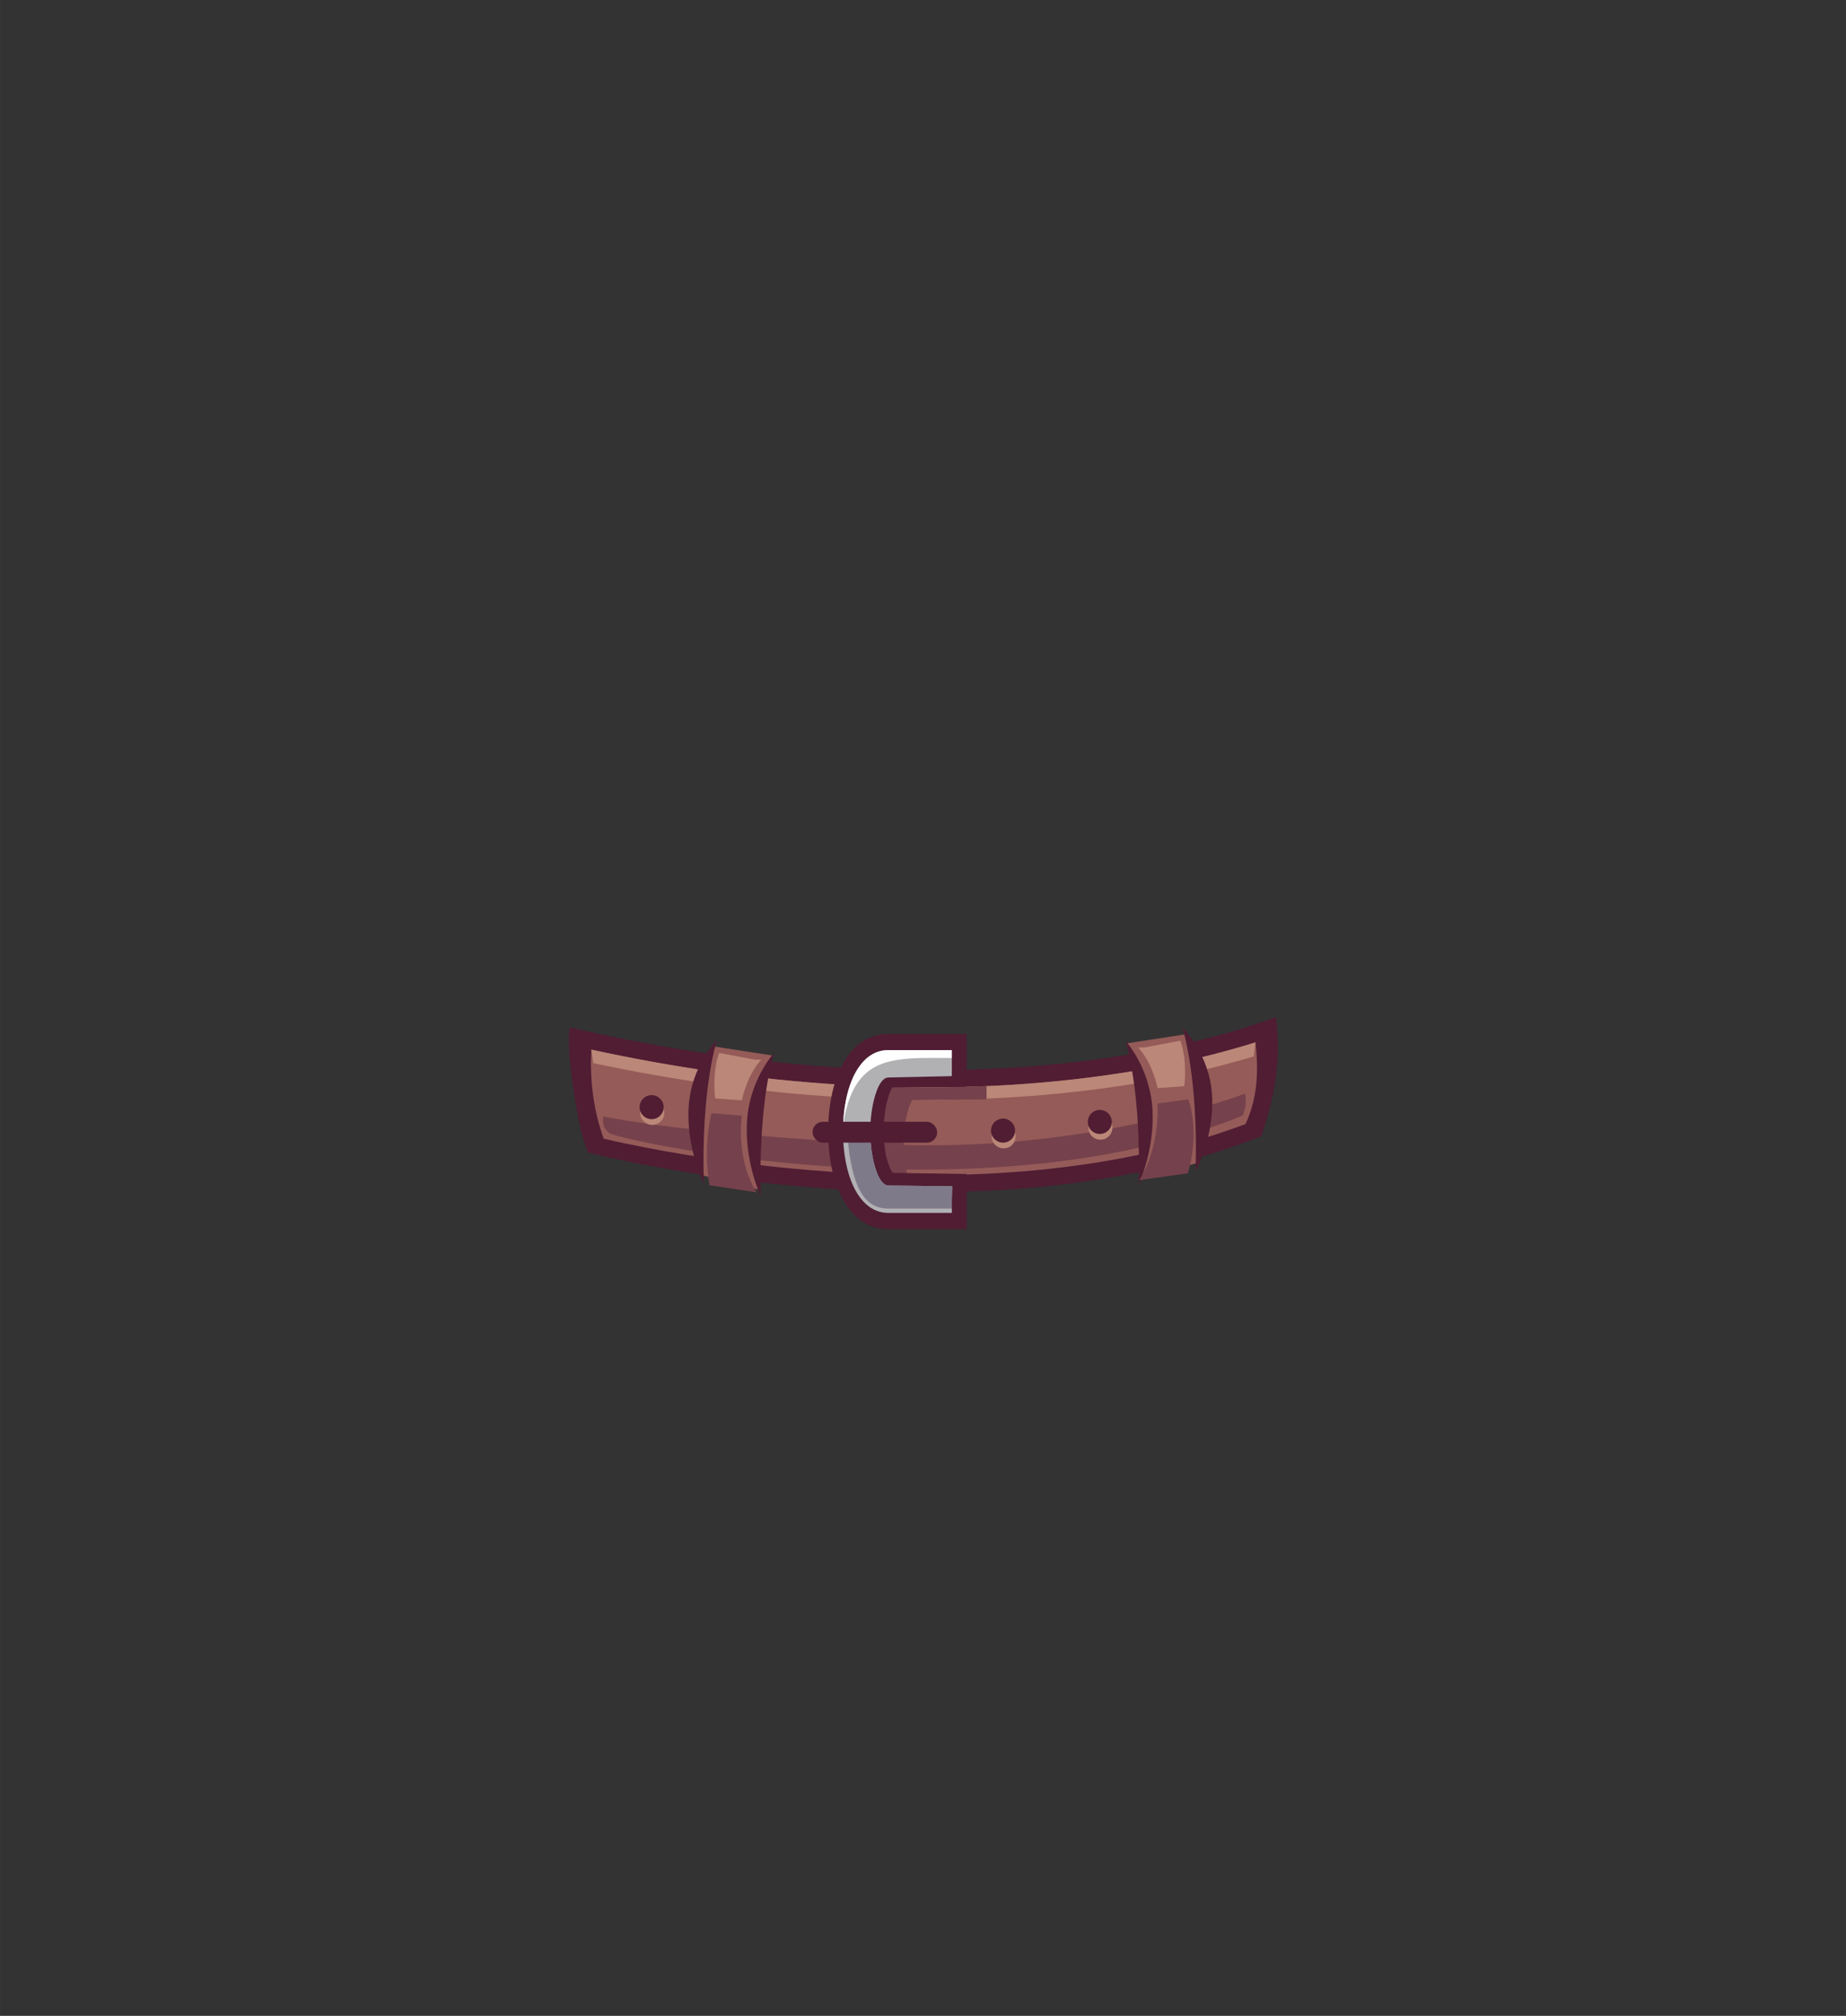<?xml version="1.0" encoding="UTF-8"?>
<!DOCTYPE svg PUBLIC "-//W3C//DTD SVG 1.1//EN" "http://www.w3.org/Graphics/SVG/1.1/DTD/svg11.dtd">
<!-- Creator: CorelDRAW -->
<svg xmlns="http://www.w3.org/2000/svg" xml:space="preserve" width="161.909mm" height="176.792mm" style="shape-rendering:geometricPrecision; text-rendering:geometricPrecision; image-rendering:optimizeQuality; fill-rule:evenodd; clip-rule:evenodd"
viewBox="0 0 35.332 38.58"
 xmlns:xlink="http://www.w3.org/1999/xlink">
 <rect x="0" y="0" width="35.332" height="38.58" fill="#333333" stroke="none"/>
 <defs>
  <style type="text/css">
   <![CDATA[
    .fil9 {fill:none}
    .fil2 {fill:#501D33}
    .fil4 {fill:#75414C}
    .fil3 {fill:#955B58}
    .fil1 {fill:#9E7A65}
    .fil5 {fill:#BB8778}
    .fil0 {fill:#C7A989}
    .fil8 {fill:#7F7A8A;fill-rule:nonzero}
    .fil6 {fill:#B1B1B4;fill-rule:nonzero}
    .fil7 {fill:white;fill-rule:nonzero}
   ]]>
  </style>
 </defs>
 <g id="Layer_x0020_1">
  <g id="_120729656">
   <path id="_120731864" class="fil0" d="M11.532 20.336l-0.035 -0.282c3.666,1.129 8.622,1.129 12.288,0l-0.019 0.154c-6.134,1.819 -11.629,0.306 -12.233,0.128z"/>
   <path id="_120731792" class="fil1" d="M23.854 20.737c0,0 -1.879,0.799 -5.069,0.885 0,0 2.186,0.319 5.139,-0.59l0.084 -0.254 -0.155 -0.04z"/>
   <path id="_120731720" class="fil2" d="M11.479 20.614c0,0 1.681,0.811 4.536,1.007 0,0 -2.09,0.148 -4.49,-0.571l-0.028 -0.273 -0.018 -0.163z"/>
   <path id="_120731648" class="fil2" d="M17.385 20.807c0,0 0.2,2.028 0.247,2.028 0.047,0 0.121,-2.028 0.121,-2.028l-0.368 0z"/>
   <path id="_120731576" class="fil2" d="M24.422 19.458c0,0 -5.068,2.161 -13.505,0.206 -0.105,0.129 0.083,1.785 0.334,2.392 0,0 7.305,1.904 12.887,-0.309 0.245,-0.694 0.393,-1.432 0.283,-2.289z"/>
   <path id="_120731504" class="fil3" d="M11.317 20.088c-0.026,0.552 0.027,1.117 0.237,1.705 0.271,0.064 0.548,0.119 0.818,0.172 0.884,0.171 1.78,0.299 2.675,0.388 2.496,0.247 5.19,0.202 7.62,-0.462 0.396,-0.108 0.787,-0.234 1.171,-0.378 0.229,-0.485 0.256,-1.014 0.191,-1.564 -0.149,0.048 -0.299,0.091 -0.441,0.131 -0.884,0.251 -1.802,0.423 -2.713,0.539 -3.163,0.403 -6.444,0.146 -9.558,-0.53z"/>
   <path id="_120731432" class="fil4" d="M11.654 21.68c2.1822e-005,0.096 7.135,1.725 12.128,-0.329 0.071,-0.159 0.075,-0.295 0.047,-0.421 0,0 -3.066,1.183 -7.026,0.962 -3.96,-0.221 -5.254,-0.526 -5.254,-0.526 -0.015,0.111 -0.013,0.219 0.104,0.313z"/>
   <path id="_120731360" class="fil5" d="M21.062 21.352c0.127,0 0.23,0.103 0.23,0.23 0,0.127 -0.103,0.23 -0.23,0.23 -0.127,0 -0.23,-0.103 -0.23,-0.23 0,-0.127 0.103,-0.23 0.23,-0.23z"/>
   <path id="_120731288" class="fil5" d="M11.317 20.088c0.013,0.086 0.027,0.172 0.04,0.259 3.125,0.663 6.409,0.91 9.578,0.506 0.928,-0.118 1.863,-0.293 2.764,-0.549 0.097,-0.027 0.197,-0.056 0.298,-0.087l0.033 -0.269c-0.149,0.048 -0.299,0.091 -0.441,0.131 -0.884,0.251 -1.802,0.423 -2.713,0.539 -3.163,0.403 -6.444,0.146 -9.558,-0.53z"/>
   <path id="_120731216" class="fil4" d="M16.273 22.448c0.365,0.021 0.732,0.034 1.101,0.04 -0.018,-0.053 -0.031,-0.104 -0.037,-0.136 -0.029,-0.152 -0.041,-0.309 -0.041,-0.464 0,-0.154 0.012,-0.312 0.041,-0.464 0.015,-0.078 0.065,-0.292 0.126,-0.37l1.419 -0.015 0 -0.254c-0.815,0.035 -1.633,0.031 -2.451,-0.009 -0.064,0.154 -0.11,0.316 -0.14,0.473 -0.041,0.214 -0.06,0.434 -0.06,0.651 0,0.182 0.013,0.367 0.042,0.548z"/>
   <path id="_120731144" class="fil2" d="M17.082 20.81c-0.062,0.077 -0.111,0.292 -0.126,0.37 -0.029,0.152 -0.041,0.309 -0.041,0.464 0,0.154 0.012,0.312 0.041,0.464 0.015,0.078 0.071,0.262 0.132,0.339l1.413 0.021 0 1.056 -1.504 0c-0.664,0 -0.979,-0.65 -1.087,-1.217 -0.041,-0.214 -0.06,-0.434 -0.06,-0.651 0,-0.217 0.019,-0.437 0.06,-0.651 0.108,-0.566 0.423,-1.217 1.087,-1.217l1.504 0 0 1.007 -1.419 0.015z"/>
   <path id="_120731072" class="fil6" d="M18.224 22.704l-0.006 0.247 0 0.262 -0.262 0 -0.95 0c-0.445,0 -0.714,-0.43 -0.819,-0.98 -0.035,-0.185 -0.053,-0.383 -0.053,-0.578 0,-0.195 0.018,-0.393 0.053,-0.578 0.105,-0.55 0.374,-0.98 0.819,-0.98l0.95 0 0.262 0 0 0.262 0 0.236 -1.212 0.026c-0.141,0 -0.247,0.242 -0.306,0.552 -0.028,0.149 -0.043,0.314 -0.043,0.482 0,0.168 0.014,0.333 0.043,0.482 0.059,0.31 0.165,0.552 0.306,0.552l1.218 0.015z"/>
   <path id="_120731000" class="fil7" d="M16.136 21.545c0.005,-0.159 0.022,-0.318 0.051,-0.468 0.105,-0.55 0.374,-0.98 0.819,-0.98l0.95 0 0.262 0 0 0.151c-1.107,0 -1.881,-0.089 -2.083,1.296z"/>
   <path id="_120730928" class="fil8" d="M18.224 22.704l-0.006 0.247 0 0.179 -0.262 0 -0.95 0c-0.445,0 -0.622,-0.366 -0.727,-0.916 -0.035,-0.184 -0.053,-0.381 -0.053,-0.575 0.133,0.022 0.214,0.061 0.432,0.073 0.003,0.148 0.017,0.292 0.042,0.425 0.059,0.31 0.165,0.552 0.306,0.552l1.218 0.015z"/>
   <path id="_120730856" class="fil2" d="M21.05 21.242c0.127,0 0.23,0.103 0.23,0.23 0,0.127 -0.103,0.23 -0.23,0.23 -0.127,0 -0.23,-0.103 -0.23,-0.23 0,-0.127 0.103,-0.23 0.23,-0.23z"/>
   <g>
    <path id="_120730784" class="fil5" d="M19.21 21.518c0.127,0 0.23,0.103 0.23,0.23 0,0.127 -0.103,0.23 -0.23,0.23 -0.127,0 -0.23,-0.103 -0.23,-0.23 0,-0.127 0.103,-0.23 0.23,-0.23z"/>
    <path id="_120730712" class="fil2" d="M19.198 21.408c0.127,0 0.23,0.103 0.23,0.23 0,0.127 -0.103,0.23 -0.23,0.23 -0.127,0 -0.23,-0.103 -0.23,-0.23 0,-0.127 0.103,-0.23 0.23,-0.23z"/>
   </g>
   <g>
    <path id="_120730616" class="fil5" d="M12.484 21.069c0.127,0 0.23,0.103 0.23,0.23 0,0.127 -0.103,0.23 -0.23,0.23 -0.127,0 -0.23,-0.103 -0.23,-0.23 0,-0.127 0.103,-0.23 0.23,-0.23z"/>
    <path id="_120730544" class="fil2" d="M12.472 20.959c0.127,0 0.23,0.103 0.23,0.23 0,0.127 -0.103,0.23 -0.23,0.23 -0.127,0 -0.23,-0.103 -0.23,-0.23 0,-0.127 0.103,-0.23 0.23,-0.23z"/>
   </g>
   <rect id="_120730448" class="fil2" x="15.552" y="21.469" width="2.385" height="0.399" rx="0.197" ry="0.197"/>
   <g>
    <path id="_120730376" class="fil3" d="M21.574 19.967l1.153 -0.178c0,0 0.417,1 0.215,2.367l-0.031 0.104 -1.079 0.276c0,0 0.276,-1.6 -0.258,-2.569z"/>
    <path id="_120730304" class="fil2" d="M22.63 19.665c0,0 0.309,0.927 0.253,2.752 0,0 0.364,-0.67 0.315,-1.462 -0.049,-0.792 -0.567,-1.29 -0.567,-1.29z"/>
    <path id="_120730232" class="fil2" d="M21.539 19.917c0,0 0.309,0.927 0.253,2.752 0,0 0.314,-0.658 0.265,-1.45 -0.049,-0.792 -0.518,-1.302 -0.518,-1.302z"/>
    <path id="_120730160" class="fil4" d="M22.154 21.119c0,0 0.064,0.803 -0.347,1.466l0.926 -0.129c0,0 0.245,-0.717 0.012,-1.416l-0.591 0.08z"/>
    <path id="_120730088" class="fil5" d="M21.783 20.046c0,0 0.251,0.239 0.374,0.779l0.509 -0.037c0,0 0.067,-0.472 -0.074,-0.871l-0.687 0.129 -0.123 0z"/>
   </g>
   <g>
    <path id="_120729992" class="fil3" d="M14.78 20.2l-1.153 -0.178c0,0 -0.417,1 -0.215,2.367l0.031 0.104 1.079 0.276c0,0 -0.276,-1.6 0.258,-2.569z"/>
    <path id="_120729920" class="fil2" d="M13.724 19.899c0,0 -0.309,0.927 -0.253,2.752 0,0 -0.339,-0.676 -0.29,-1.468 0.049,-0.792 0.543,-1.284 0.543,-1.284z"/>
    <path id="_120729848" class="fil2" d="M14.816 20.15c0,0 -0.309,0.927 -0.253,2.752 0,0 -0.314,-0.658 -0.265,-1.45 0.049,-0.792 0.518,-1.302 0.518,-1.302z"/>
    <path id="_120729776" class="fil4" d="M14.2 21.353c0,0 -0.131,0.803 0.28,1.466l-0.901 -0.135c0,0 -0.129,-0.668 0.037,-1.38l0.585 0.049z"/>
    <path id="_120729704" class="fil5" d="M14.572 20.28c0,0 -0.251,0.239 -0.374,0.779l-0.509 -0.037c0,0 -0.067,-0.472 0.074,-0.871l0.687 0.129 0.123 0z"/>
   </g>
  </g>
  <rect class="fil9" width="35.332" height="38.58"/>
 </g>
</svg>
